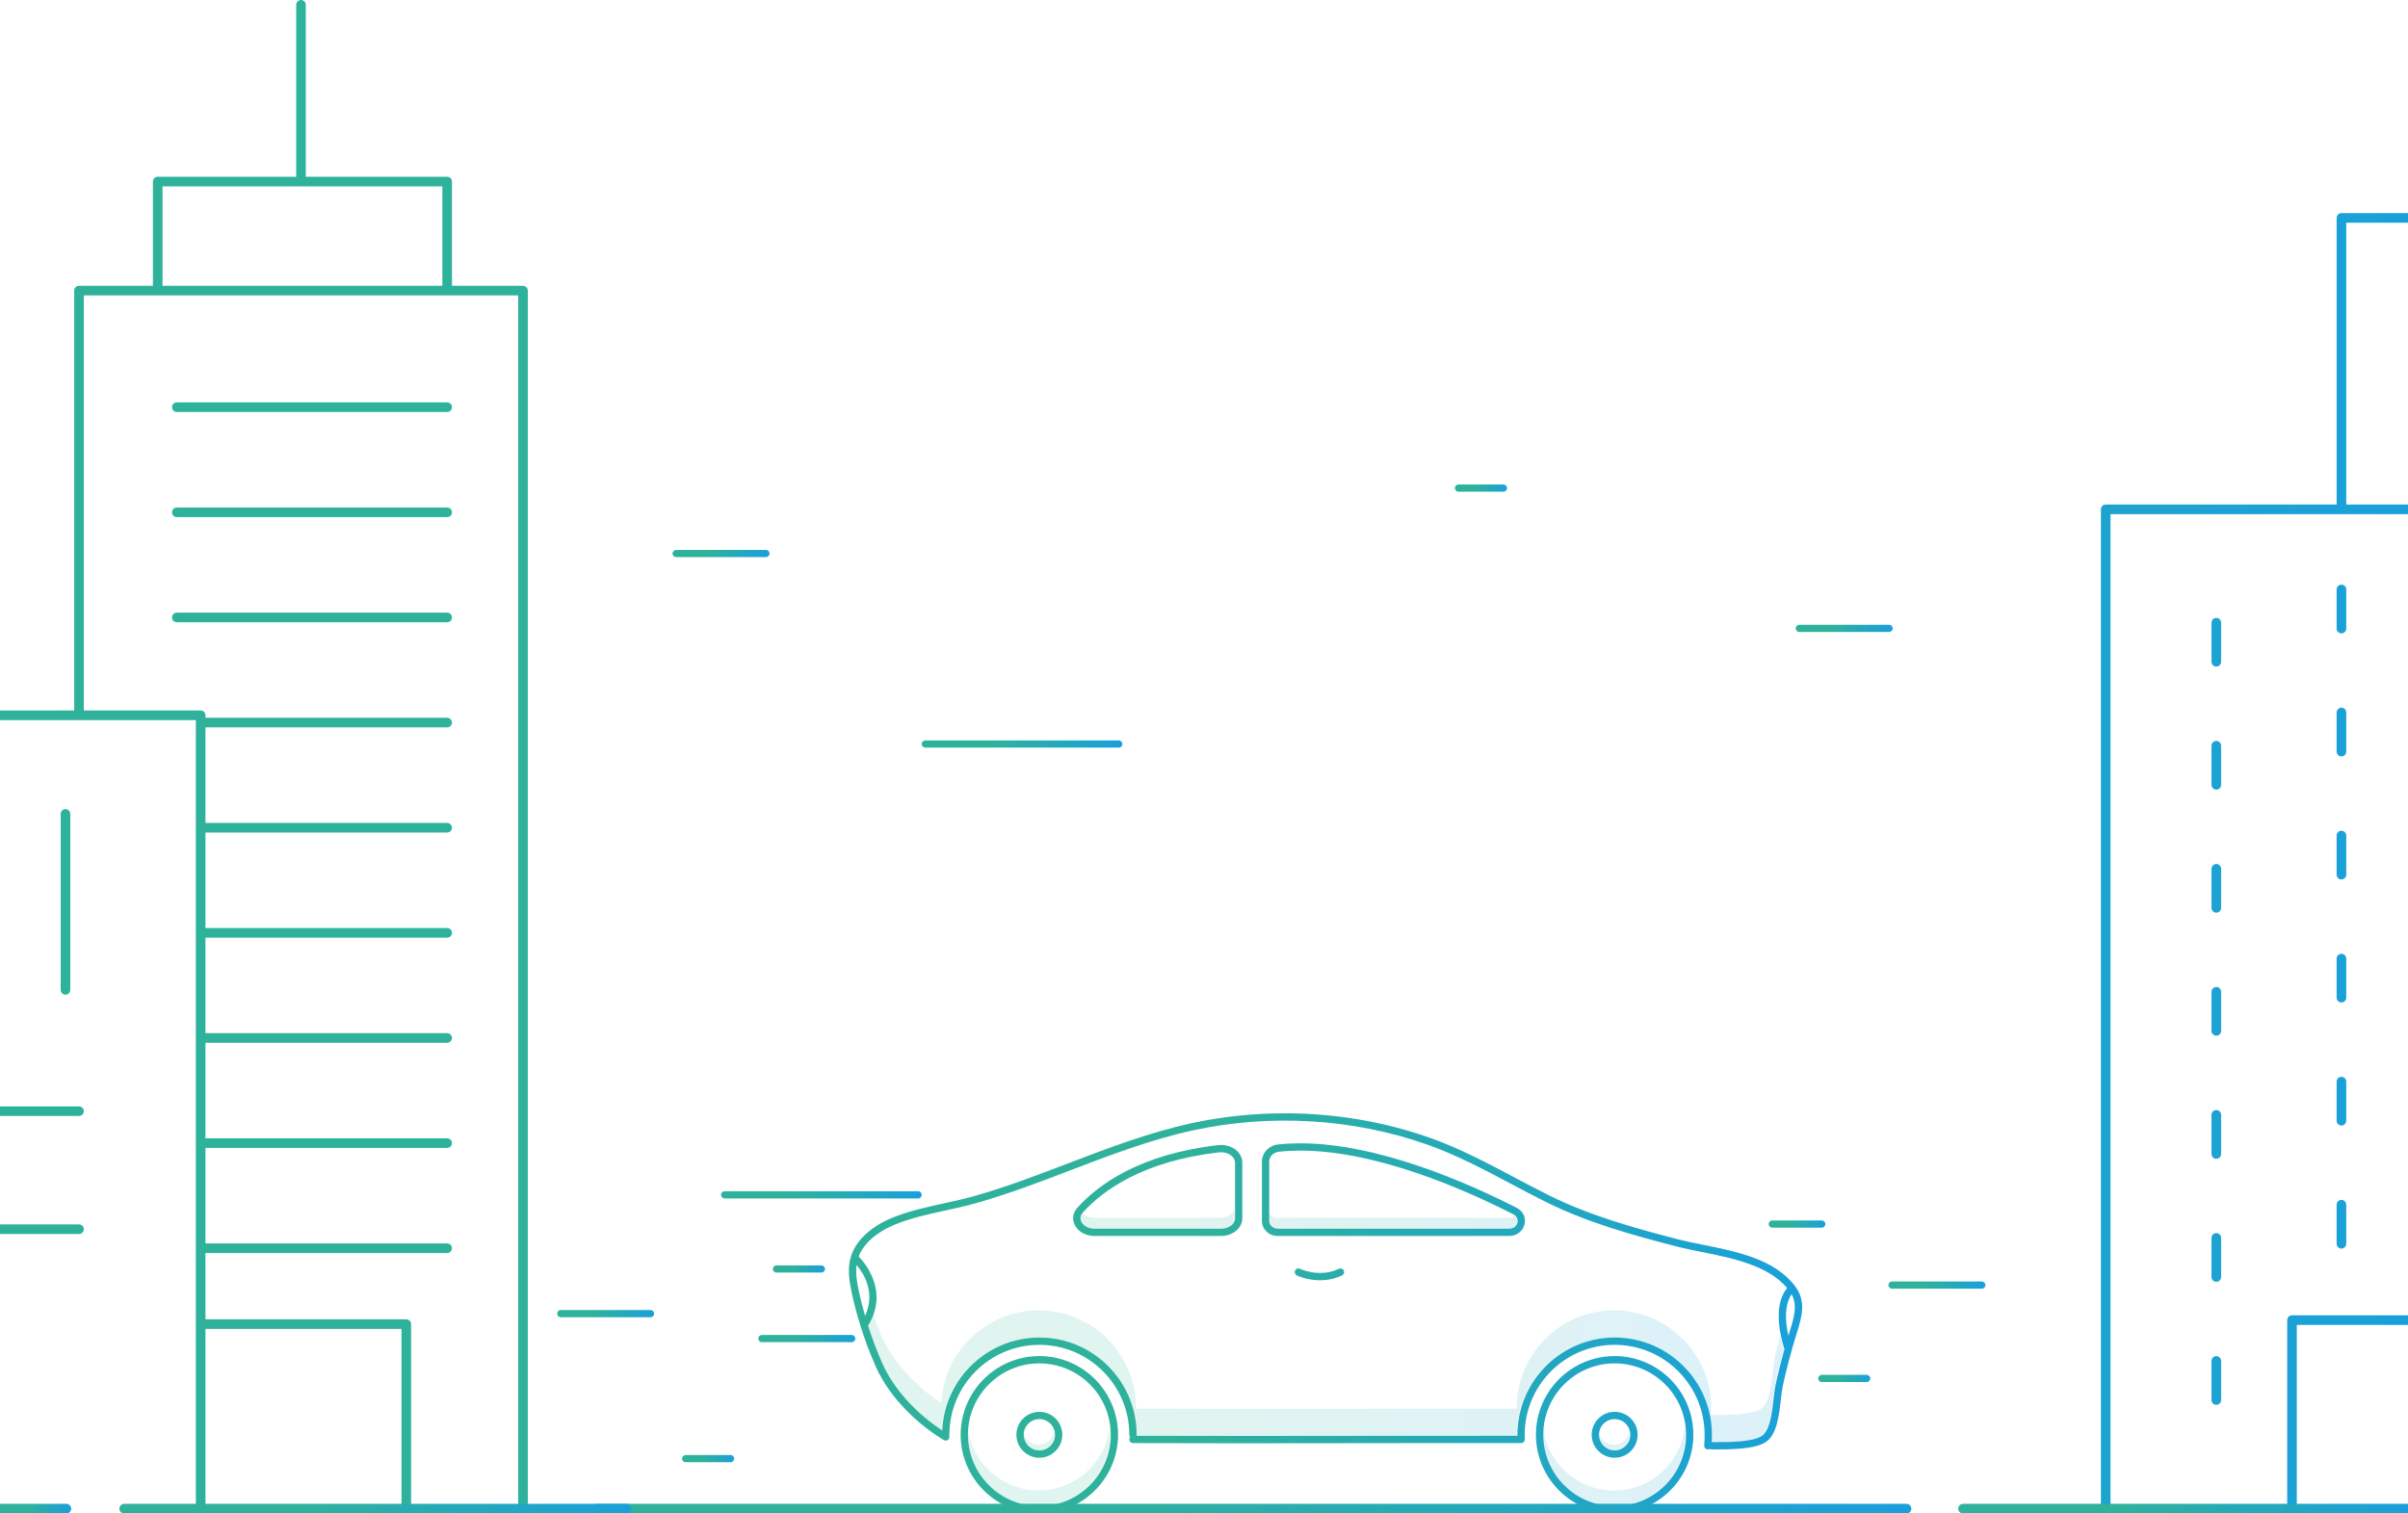 <?xml version="1.0" encoding="utf-8"?>
<!-- Generator: Adobe Illustrator 16.0.2, SVG Export Plug-In . SVG Version: 6.00 Build 0)  -->
<!DOCTYPE svg PUBLIC "-//W3C//DTD SVG 1.1//EN" "http://www.w3.org/Graphics/SVG/1.1/DTD/svg11.dtd">
<svg version="1.1" id="Layer_1" xmlns="http://www.w3.org/2000/svg" xmlns:xlink="http://www.w3.org/1999/xlink" x="0px" y="0px"
	 width="542.174px" height="340.808px" viewBox="0 0 542.174 340.808" enable-background="new 0 0 542.174 340.808"
	 xml:space="preserve">
<g>
	<defs>
		<path id="SVGID_1_" d="M230.489,323.087c0-1.945,1.582-3.528,3.525-3.528c1.946,0,3.529,1.583,3.529,3.528
			c0,1.942-1.583,3.525-3.529,3.525C232.071,326.613,230.489,325.03,230.489,323.087 M228.844,323.087
			c0,2.85,2.321,5.171,5.17,5.171c2.854,0,5.171-2.321,5.171-5.171c0-2.853-2.318-5.17-5.171-5.17
			C231.165,317.917,228.844,320.235,228.844,323.087 M360.022,323.087c0-1.945,1.581-3.528,3.524-3.528
			c1.946,0,3.527,1.583,3.527,3.528c0,1.942-1.581,3.525-3.527,3.525C361.604,326.613,360.022,325.03,360.022,323.087
			 M358.377,323.087c0,2.85,2.321,5.171,5.17,5.171c2.853,0,5.17-2.321,5.17-5.171c0-2.853-2.317-5.17-5.17-5.17
			C360.698,317.917,358.377,320.235,358.377,323.087 M217.939,323.087c0-8.865,7.212-16.076,16.075-16.076
			c8.865,0,16.077,7.211,16.077,16.076c0,8.862-7.212,16.076-16.077,16.076C225.151,339.164,217.939,331.95,217.939,323.087
			 M216.295,323.087c0,9.771,7.948,17.719,17.719,17.719c9.771,0,17.721-7.947,17.721-17.719s-7.95-17.723-17.721-17.723
			C224.243,305.365,216.295,313.316,216.295,323.087 M347.471,323.087c0-8.865,7.211-16.078,16.076-16.078
			s16.078,7.213,16.078,16.078c0,8.864-7.213,16.076-16.078,16.076S347.471,331.952,347.471,323.087 M345.826,323.087
			c0,9.771,7.95,17.721,17.721,17.721s17.722-7.949,17.722-17.721s-7.951-17.723-17.722-17.723S345.826,313.316,345.826,323.087
			 M291.608,286.099c-0.198,0.409-0.028,0.902,0.381,1.101c0.135,0.065,2.305,1.096,5.229,1.096c1.507,0,3.214-0.273,4.945-1.094
			c0.408-0.194,0.585-0.685,0.391-1.094c-0.193-0.411-0.685-0.588-1.097-0.39c-4.343,2.055-8.668,0.042-8.749,0.001
			c-0.116-0.056-0.238-0.083-0.358-0.083C292.045,285.636,291.752,285.807,291.608,286.099 M243.43,275.044
			c-0.302-0.685-0.168-1.396,0.383-2.007c4.612-5.098,13.673-11.586,30.657-13.548c0.159-0.018,0.317-0.026,0.477-0.026
			c0.909,0,1.778,0.303,2.388,0.845c0.335,0.299,0.737,0.803,0.737,1.503v12.521c0,1.293-1.406,2.346-3.133,2.346h-28.522
			C245.042,276.678,243.871,276.036,243.43,275.044 M274.281,257.856c-17.49,2.021-26.886,8.771-31.687,14.079
			c-0.985,1.087-1.235,2.499-0.667,3.778c0.703,1.584,2.465,2.606,4.488,2.606h28.522c2.634,0,4.775-1.789,4.775-3.987v-12.521
			c0-1.021-0.457-1.991-1.286-2.729c-0.911-0.813-2.185-1.262-3.5-1.262C274.713,257.82,274.497,257.833,274.281,257.856
			 M285.77,274.944v-13.354c0-1.144,0.934-2.108,2.173-2.241c1.578-0.172,3.19-0.251,4.832-0.251
			c17.162,0,37.054,8.772,47.949,14.341c0.91,0.465,1.08,1.271,0.936,1.867c-0.151,0.634-0.739,1.373-1.89,1.373h-52.067
			C286.636,276.678,285.77,275.9,285.77,274.944 M287.766,257.711c-2.075,0.224-3.641,1.892-3.641,3.878v13.354
			c0,1.863,1.604,3.376,3.577,3.376h52.067c1.973,0,3.173-1.32,3.489-2.629c0.364-1.517-0.337-2.977-1.787-3.718
			c-11.036-5.639-31.194-14.52-48.72-14.52C291.062,257.454,289.396,257.535,287.766,257.711 M403.392,291.443
			c1.367,2.543,0.518,5.295-0.385,8.192l-0.105,0.337c-0.081,0.266-0.158,0.538-0.239,0.804
			C401.442,295.305,402.603,292.573,403.392,291.443 M193.379,290.779c-0.396-1.851-0.764-3.927-0.509-5.926
			c1.621,1.936,4.322,6.249,1.905,11.451C194.247,294.472,193.776,292.629,193.379,290.779 M198.667,307.027
			c-1.231-2.787-2.305-5.634-3.225-8.52c4.728-7.59-0.553-13.959-2.108-15.574c1.096-2.866,3.99-5.444,8.035-7.127
			c3.62-1.508,7.624-2.38,11.496-3.225c2.264-0.495,4.607-1.006,6.854-1.64c7.269-2.049,14.418-4.781,21.328-7.425
			c8.912-3.408,18.13-6.933,27.649-8.996c17.375-3.763,36.047-2.631,52.576,3.195c6.63,2.334,12.925,5.672,19.014,8.901
			c2.567,1.362,5.226,2.771,7.879,4.09c9.297,4.619,19.552,7.456,29.26,9.961c1.795,0.467,3.737,0.854,5.791,1.269
			c6.977,1.403,14.838,2.996,19.175,8.11c-1.182,1.369-3.276,5.227-0.616,13.764c-0.737,2.646-1.411,5.322-1.994,7.993
			c-0.184,0.845-0.309,1.95-0.44,3.118c-0.335,2.977-0.793,7.053-2.56,8.351c-1.989,1.461-7.516,1.466-10.484,1.468
			c-0.32,0-0.616,0-0.888,0.002c0.023-0.594,0.039-1.249,0.039-1.655c0-12.076-9.824-21.899-21.9-21.899
			c-12.074,0-21.897,9.823-21.897,21.899c0,0.075,0.006,0.151,0.006,0.226c-12.265-0.013-24.734,0.002-36.803,0.019
			c-16.224,0.022-32.991,0.048-48.975-0.014c0.021-0.075,0.036-0.15,0.036-0.23c0-12.076-9.823-21.899-21.9-21.899
			c-11.744,0-21.357,9.294-21.872,20.917C207.312,318.958,201.567,313.585,198.667,307.027 M268.351,252.915
			c-9.644,2.09-18.92,5.639-27.892,9.068c-6.876,2.628-13.988,5.349-21.187,7.378c-2.2,0.619-4.515,1.125-6.758,1.614
			c-3.943,0.86-8.019,1.748-11.778,3.313c-4.701,1.955-8.028,5.091-9.129,8.597v0.003l-0.006,0.018
			c-0.87,2.795-0.366,5.708,0.171,8.22c0.536,2.494,1.196,4.976,1.965,7.43c0.01,0.061,0.029,0.12,0.053,0.178
			c0.957,3.035,2.079,6.032,3.374,8.961c3.302,7.472,10.097,13.465,15.356,16.584c0.39,0.233,0.894,0.104,1.125-0.287
			c0.124-0.208,0.142-0.449,0.074-0.662c0.025-0.076,0.041-0.157,0.041-0.241c0-11.17,9.086-20.254,20.254-20.254
			c11.17,0,20.255,9.084,20.255,20.254c0,0.201,0.074,0.382,0.194,0.523c-0.118,0.143-0.192,0.323-0.194,0.522
			c-0.003,0.455,0.365,0.825,0.82,0.825c7.803,0.031,15.8,0.043,23.834,0.043c8.666,0,17.375-0.015,25.933-0.025
			c12.337-0.018,25.091-0.034,37.614-0.018c0.021,0,0.039-0.002,0.057-0.005h0.012l0.036-0.005c0.026-0.004,0.057-0.007,0.081-0.013
			c0.395-0.078,0.683-0.429,0.662-0.843c-0.017-0.334-0.024-0.669-0.024-1.006c0-11.17,9.086-20.254,20.254-20.254
			c11.17,0,20.254,9.084,20.254,20.254c0,0.685-0.034,1.842-0.085,2.406c-0.041,0.45,0.293,0.851,0.745,0.894
			c0.025,0.001,0.05,0.001,0.075,0.001c0.145,0,0.274-0.049,0.396-0.117c0.121,0.073,0.265,0.117,0.416,0.117h0.006
			c0.284-0.001,0.602-0.001,0.945-0.001c3.378-0.003,9.032-0.008,11.454-1.788c2.348-1.727,2.832-6.031,3.222-9.491
			c0.127-1.128,0.247-2.191,0.412-2.954c0.856-3.925,1.896-7.859,3.085-11.693l0.104-0.334c1.078-3.463,2.19-7.042-0.379-10.476
			l-0.004-0.007l-0.008-0.009l-0.021-0.027c-4.595-6.06-13.111-7.772-20.622-9.282c-2.034-0.409-3.953-0.796-5.709-1.247
			c-9.622-2.486-19.784-5.295-28.936-9.845c-2.636-1.308-5.281-2.712-7.842-4.069c-6.143-3.257-12.493-6.623-19.236-8.998
			c-10.3-3.631-21.417-5.471-32.548-5.471C282.235,250.696,275.194,251.431,268.351,252.915"/>
	</defs>
	<clipPath id="SVGID_2_">
		<use xlink:href="#SVGID_1_"  overflow="visible"/>
	</clipPath>
	
		<linearGradient id="SVGID_3_" gradientUnits="userSpaceOnUse" x1="-687.5" y1="708.406" x2="-686.5" y2="708.406" gradientTransform="matrix(214.637 0 0 -214.637 147753.984 152345.797)">
		<stop  offset="0" style="stop-color:#2FB29B"/>
		<stop  offset="0.346" style="stop-color:#2FB29B"/>
		<stop  offset="1" style="stop-color:#19A0DB"/>
	</linearGradient>
	<rect x="190.731" y="250.696" clip-path="url(#SVGID_2_)" fill="url(#SVGID_3_)" width="216.035" height="90.112"/>
</g>
<g>
	<defs>
		<path id="SVGID_4_" d="M497.931,306.46v8.799c0,0.599,0.486,1.085,1.086,1.085c0.597,0,1.082-0.486,1.082-1.085v-8.799
			c0-0.598-0.485-1.083-1.082-1.083C498.417,305.377,497.931,305.863,497.931,306.46 M516.055,296.182
			c-0.599,0-1.082,0.486-1.082,1.083v42.099c0,0.6,0.483,1.085,1.082,1.085s1.082-0.485,1.082-1.085v-41.015h25.037v-2.167H516.055z
			 M497.931,278.752v8.8c0,0.599,0.486,1.085,1.086,1.085c0.597,0,1.082-0.486,1.082-1.085v-8.8c0-0.597-0.485-1.082-1.082-1.082
			C498.417,277.67,497.931,278.156,497.931,278.752 M0,275.713v2.169h17.787c0.599,0,1.085-0.485,1.085-1.084
			c0-0.6-0.486-1.085-1.085-1.085H0z M526.104,271.273v8.799c0,0.6,0.484,1.085,1.083,1.085s1.082-0.485,1.082-1.085v-8.799
			c0-0.599-0.483-1.085-1.082-1.085S526.104,270.674,526.104,271.273 M497.931,251.045v8.8c0,0.599,0.486,1.085,1.086,1.085
			c0.597,0,1.082-0.486,1.082-1.085v-8.8c0-0.599-0.485-1.082-1.082-1.082C498.417,249.963,497.931,250.447,497.931,251.045
			 M0,249.133v2.168h17.787c0.599,0,1.085-0.484,1.085-1.083c0-0.6-0.486-1.085-1.085-1.085H0z M526.104,243.565v8.8
			c0,0.6,0.484,1.082,1.083,1.082s1.082-0.482,1.082-1.082v-8.8c0-0.596-0.483-1.082-1.082-1.082S526.104,242.969,526.104,243.565
			 M497.931,223.339v8.799c0,0.598,0.486,1.084,1.086,1.084c0.597,0,1.082-0.486,1.082-1.084v-8.799
			c0-0.601-0.485-1.086-1.082-1.086C498.417,222.253,497.931,222.739,497.931,223.339 M526.104,215.859v8.799
			c0,0.599,0.484,1.084,1.083,1.084s1.082-0.485,1.082-1.084v-8.799c0-0.597-0.483-1.083-1.082-1.083
			S526.104,215.262,526.104,215.859 M497.931,195.633v8.797c0,0.6,0.486,1.085,1.086,1.085c0.597,0,1.082-0.485,1.082-1.085v-8.797
			c0-0.6-0.485-1.085-1.082-1.085C498.417,194.548,497.931,195.034,497.931,195.633 M526.104,188.151v8.8
			c0,0.6,0.484,1.084,1.083,1.084s1.082-0.484,1.082-1.084v-8.8c0-0.599-0.483-1.083-1.082-1.083S526.104,187.552,526.104,188.151
			 M13.661,183.286v39.623c0,0.6,0.485,1.085,1.084,1.085c0.597,0,1.083-0.485,1.083-1.085v-39.623c0-0.599-0.486-1.085-1.083-1.085
			C14.146,182.201,13.661,182.687,13.661,183.286 M497.931,167.926v8.797c0,0.599,0.486,1.085,1.086,1.085
			c0.597,0,1.082-0.486,1.082-1.085v-8.797c0-0.6-0.485-1.085-1.082-1.085C498.417,166.841,497.931,167.327,497.931,167.926
			 M526.104,160.444v8.799c0,0.601,0.484,1.086,1.083,1.086s1.082-0.485,1.082-1.086v-8.799c0-0.599-0.483-1.085-1.082-1.085
			S526.104,159.845,526.104,160.444 M497.931,140.216v8.8c0,0.599,0.486,1.085,1.086,1.085c0.597,0,1.082-0.486,1.082-1.085v-8.8
			c0-0.597-0.485-1.081-1.082-1.081C498.417,139.135,497.931,139.62,497.931,140.216 M39.809,137.958
			c-0.599,0-1.083,0.483-1.083,1.082s0.484,1.085,1.083,1.085h60.869c0.599,0,1.085-0.486,1.085-1.085s-0.486-1.082-1.085-1.082
			H39.809z M526.104,132.739v8.799c0,0.598,0.484,1.084,1.083,1.084s1.082-0.486,1.082-1.084v-8.799
			c0-0.598-0.483-1.084-1.082-1.084S526.104,132.141,526.104,132.739 M39.809,114.284c-0.599,0-1.083,0.483-1.083,1.082
			c0,0.6,0.484,1.085,1.083,1.085h60.869c0.599,0,1.085-0.485,1.085-1.085c0-0.599-0.486-1.082-1.085-1.082H39.809z M39.809,90.61
			c-0.599,0-1.083,0.486-1.083,1.085c0,0.599,0.484,1.084,1.083,1.084h60.869c0.599,0,1.085-0.485,1.085-1.084
			c0-0.599-0.486-1.085-1.085-1.085H39.809z M527.187,47.988c-0.599,0-1.083,0.486-1.083,1.085v64.538h-51.992
			c-0.599,0-1.083,0.485-1.083,1.084v224.669c0,0.6,0.484,1.085,1.083,1.085s1.083-0.485,1.083-1.085V115.779h66.979v-2.168h-13.905
			V50.158h13.905v-2.17H527.187z M36.596,41.966h63v22.392h-63V41.966z M66.688,1.084v38.713H35.513
			c-0.599,0-1.085,0.485-1.085,1.085v23.476H17.787c-0.597,0-1.082,0.486-1.082,1.083v94.544H0v2.17h44.096v177.209
			c0,0.6,0.485,1.085,1.084,1.085c0.597,0,1.083-0.485,1.083-1.085v-40.108h44.134v40.108c0,0.6,0.483,1.085,1.082,1.085
			c0.598,0,1.082-0.485,1.082-1.085v-41.192c0-0.6-0.484-1.085-1.082-1.085H46.263v-14.923h54.415c0.599,0,1.085-0.487,1.085-1.085
			c0-0.6-0.486-1.086-1.085-1.086H46.263v-21.504h54.415c0.599,0,1.085-0.485,1.085-1.085c0-0.598-0.486-1.084-1.085-1.084H46.263
			v-21.505h54.415c0.599,0,1.085-0.486,1.085-1.084c0-0.597-0.486-1.083-1.085-1.083H46.263v-21.504h54.415
			c0.599,0,1.085-0.486,1.085-1.084c0-0.599-0.486-1.085-1.085-1.085H46.263v-21.504h54.415c0.599,0,1.085-0.486,1.085-1.085
			s-0.486-1.084-1.085-1.084H46.263v-21.505h54.415c0.599,0,1.085-0.486,1.085-1.084c0-0.6-0.486-1.085-1.085-1.085H46.263v-0.559
			c0-0.599-0.486-1.085-1.083-1.085H18.872v-93.46h97.801v272.839c0,0.6,0.484,1.085,1.082,1.085c0.6,0,1.083-0.485,1.083-1.085
			V65.441c0-0.597-0.483-1.083-1.083-1.083h-15.992V40.882c0-0.6-0.486-1.085-1.085-1.085H68.854V1.084
			C68.854,0.486,68.37,0,67.772,0C67.172,0,66.688,0.486,66.688,1.084"/>
	</defs>
	<clipPath id="SVGID_5_">
		<use xlink:href="#SVGID_4_"  overflow="visible"/>
	</clipPath>
	
		<linearGradient id="SVGID_6_" gradientUnits="userSpaceOnUse" x1="-687.496" y1="708.247" x2="-686.496" y2="708.247" gradientTransform="matrix(542.173 0 0 -542.173 372741.656 384162.25)">
		<stop  offset="0" style="stop-color:#2FB29B"/>
		<stop  offset="0.346" style="stop-color:#2FB29B"/>
		<stop  offset="1" style="stop-color:#19A0DB"/>
	</linearGradient>
	<rect clip-path="url(#SVGID_5_)" fill="url(#SVGID_6_)" width="542.174" height="340.449"/>
</g>
<g>
	<defs>
		<path id="SVGID_7_" d="M425.997,288.573c-0.447,0-0.807,0.362-0.807,0.81c0,0.448,0.359,0.809,0.807,0.809h20.218
			c0.446,0,0.81-0.36,0.81-0.809c0-0.447-0.363-0.81-0.81-0.81H425.997z"/>
	</defs>
	<clipPath id="SVGID_8_">
		<use xlink:href="#SVGID_7_"  overflow="visible"/>
	</clipPath>
	
		<linearGradient id="SVGID_9_" gradientUnits="userSpaceOnUse" x1="-687.558" y1="710.746" x2="-686.558" y2="710.746" gradientTransform="matrix(21.834 0 0 -21.834 15437.474 15807.963)">
		<stop  offset="0" style="stop-color:#2FB29B"/>
		<stop  offset="0.346" style="stop-color:#2FB29B"/>
		<stop  offset="1" style="stop-color:#19A0DB"/>
	</linearGradient>
	<rect x="425.19" y="288.573" clip-path="url(#SVGID_8_)" fill="url(#SVGID_9_)" width="21.834" height="1.618"/>
</g>
<g>
	<defs>
		<path id="SVGID_10_" d="M410.179,309.594c-0.445,0-0.807,0.361-0.807,0.809s0.361,0.81,0.807,0.81h10.11
			c0.448,0,0.808-0.362,0.808-0.81s-0.359-0.809-0.808-0.809H410.179z"/>
	</defs>
	<clipPath id="SVGID_11_">
		<use xlink:href="#SVGID_10_"  overflow="visible"/>
	</clipPath>
	
		<linearGradient id="SVGID_12_" gradientUnits="userSpaceOnUse" x1="-687.615" y1="712.991" x2="-686.615" y2="712.991" gradientTransform="matrix(11.724 0 0 -11.724 8471.109 8669.674)">
		<stop  offset="0" style="stop-color:#2FB29B"/>
		<stop  offset="0.346" style="stop-color:#2FB29B"/>
		<stop  offset="1" style="stop-color:#19A0DB"/>
	</linearGradient>
	<rect x="409.372" y="309.594" clip-path="url(#SVGID_11_)" fill="url(#SVGID_12_)" width="11.725" height="1.618"/>
</g>
<g>
	<defs>
		<path id="SVGID_13_" d="M171.548,300.612c-0.446,0-0.809,0.363-0.809,0.811c0,0.444,0.363,0.808,0.809,0.808h20.216
			c0.447,0,0.809-0.363,0.809-0.808c0-0.447-0.362-0.811-0.809-0.811H171.548z"/>
	</defs>
	<clipPath id="SVGID_14_">
		<use xlink:href="#SVGID_13_"  overflow="visible"/>
	</clipPath>
	
		<linearGradient id="SVGID_15_" gradientUnits="userSpaceOnUse" x1="-687.558" y1="710.746" x2="-686.558" y2="710.746" gradientTransform="matrix(21.834 0 0 -21.834 15183.021 15819.994)">
		<stop  offset="0" style="stop-color:#2FB29B"/>
		<stop  offset="0.346" style="stop-color:#2FB29B"/>
		<stop  offset="1" style="stop-color:#19A0DB"/>
	</linearGradient>
	<rect x="170.739" y="300.612" clip-path="url(#SVGID_14_)" fill="url(#SVGID_15_)" width="21.834" height="1.618"/>
</g>
<g>
	<defs>
		<path id="SVGID_16_" d="M163.152,268.25c-0.447,0-0.809,0.362-0.809,0.81s0.362,0.809,0.809,0.809h43.565
			c0.446,0,0.809-0.361,0.809-0.809s-0.363-0.81-0.809-0.81H163.152z"/>
	</defs>
	<clipPath id="SVGID_17_">
		<use xlink:href="#SVGID_16_"  overflow="visible"/>
	</clipPath>
	
		<linearGradient id="SVGID_18_" gradientUnits="userSpaceOnUse" x1="-687.524" y1="709.399" x2="-686.524" y2="709.399" gradientTransform="matrix(45.183 0 0 -45.183 31226.477 32321.565)">
		<stop  offset="0" style="stop-color:#2FB29B"/>
		<stop  offset="0.346" style="stop-color:#2FB29B"/>
		<stop  offset="1" style="stop-color:#19A0DB"/>
	</linearGradient>
	<rect x="162.343" y="268.25" clip-path="url(#SVGID_17_)" fill="url(#SVGID_18_)" width="45.183" height="1.619"/>
</g>
<g>
	<defs>
		<path id="SVGID_19_" d="M126.25,294.994c-0.447,0-0.808,0.363-0.808,0.811c0,0.446,0.361,0.809,0.808,0.809h20.218
			c0.447,0,0.809-0.362,0.809-0.809c0-0.447-0.362-0.811-0.809-0.811H126.25z"/>
	</defs>
	<clipPath id="SVGID_20_">
		<use xlink:href="#SVGID_19_"  overflow="visible"/>
	</clipPath>
	
		<linearGradient id="SVGID_21_" gradientUnits="userSpaceOnUse" x1="-687.558" y1="710.746" x2="-686.558" y2="710.746" gradientTransform="matrix(21.834 0 0 -21.834 15137.724 15814.385)">
		<stop  offset="0" style="stop-color:#2FB29B"/>
		<stop  offset="0.346" style="stop-color:#2FB29B"/>
		<stop  offset="1" style="stop-color:#19A0DB"/>
	</linearGradient>
	<rect x="125.442" y="294.994" clip-path="url(#SVGID_20_)" fill="url(#SVGID_21_)" width="21.835" height="1.619"/>
</g>
<g>
	<defs>
		<path id="SVGID_22_" d="M174.825,284.946c-0.446,0-0.808,0.363-0.808,0.809c0,0.446,0.362,0.809,0.808,0.809h10.109
			c0.446,0,0.808-0.362,0.808-0.809c0-0.445-0.362-0.809-0.808-0.809H174.825z"/>
	</defs>
	<clipPath id="SVGID_23_">
		<use xlink:href="#SVGID_22_"  overflow="visible"/>
	</clipPath>
	
		<linearGradient id="SVGID_24_" gradientUnits="userSpaceOnUse" x1="-687.614" y1="712.991" x2="-686.614" y2="712.991" gradientTransform="matrix(11.726 0 0 -11.726 8237.277 8646.603)">
		<stop  offset="0" style="stop-color:#2FB29B"/>
		<stop  offset="0.346" style="stop-color:#2FB29B"/>
		<stop  offset="1" style="stop-color:#19A0DB"/>
	</linearGradient>
	<rect x="174.017" y="284.946" clip-path="url(#SVGID_23_)" fill="url(#SVGID_24_)" width="11.725" height="1.617"/>
</g>
<g>
	<defs>
		<path id="SVGID_25_" d="M405.125,140.685c-0.446,0-0.806,0.363-0.806,0.809c0,0.448,0.359,0.81,0.806,0.81h20.218
			c0.447,0,0.811-0.361,0.811-0.81c0-0.445-0.363-0.809-0.811-0.809H405.125z"/>
	</defs>
	<clipPath id="SVGID_26_">
		<use xlink:href="#SVGID_25_"  overflow="visible"/>
	</clipPath>
	
		<linearGradient id="SVGID_27_" gradientUnits="userSpaceOnUse" x1="-687.558" y1="710.746" x2="-686.558" y2="710.746" gradientTransform="matrix(21.834 0 0 -21.834 15416.599 15660.072)">
		<stop  offset="0" style="stop-color:#2FB29B"/>
		<stop  offset="0.346" style="stop-color:#2FB29B"/>
		<stop  offset="1" style="stop-color:#19A0DB"/>
	</linearGradient>
	<rect x="404.319" y="140.685" clip-path="url(#SVGID_26_)" fill="url(#SVGID_27_)" width="21.834" height="1.618"/>
</g>
<g>
	<defs>
		<path id="SVGID_28_" d="M208.335,166.733c-0.448,0-0.809,0.362-0.809,0.81c0,0.446,0.361,0.809,0.809,0.809h43.564
			c0.447,0,0.809-0.362,0.809-0.809c0-0.447-0.362-0.81-0.809-0.81H208.335z"/>
	</defs>
	<clipPath id="SVGID_29_">
		<use xlink:href="#SVGID_28_"  overflow="visible"/>
	</clipPath>
	
		<linearGradient id="SVGID_30_" gradientUnits="userSpaceOnUse" x1="-687.524" y1="709.401" x2="-686.524" y2="709.401" gradientTransform="matrix(45.183 0 0 -45.183 31271.664 32220.065)">
		<stop  offset="0" style="stop-color:#2FB29B"/>
		<stop  offset="0.346" style="stop-color:#2FB29B"/>
		<stop  offset="1" style="stop-color:#19A0DB"/>
	</linearGradient>
	<rect x="207.526" y="166.733" clip-path="url(#SVGID_29_)" fill="url(#SVGID_30_)" width="45.182" height="1.618"/>
</g>
<g>
	<defs>
		<path id="SVGID_31_" d="M152.235,123.827c-0.447,0-0.809,0.362-0.809,0.81c0,0.448,0.362,0.81,0.809,0.81h20.216
			c0.446,0,0.809-0.361,0.809-0.81c0-0.447-0.363-0.81-0.809-0.81H152.235z"/>
	</defs>
	<clipPath id="SVGID_32_">
		<use xlink:href="#SVGID_31_"  overflow="visible"/>
	</clipPath>
	
		<linearGradient id="SVGID_33_" gradientUnits="userSpaceOnUse" x1="-687.559" y1="710.746" x2="-686.559" y2="710.746" gradientTransform="matrix(21.834 0 0 -21.834 15163.708 15643.213)">
		<stop  offset="0" style="stop-color:#2FB29B"/>
		<stop  offset="0.346" style="stop-color:#2FB29B"/>
		<stop  offset="1" style="stop-color:#19A0DB"/>
	</linearGradient>
	<rect x="151.426" y="123.827" clip-path="url(#SVGID_32_)" fill="url(#SVGID_33_)" width="21.834" height="1.619"/>
</g>
<g>
	<defs>
		<path id="SVGID_34_" d="M328.389,109.102c-0.445,0-0.809,0.361-0.809,0.806c0,0.447,0.363,0.81,0.809,0.81h10.109
			c0.447,0,0.808-0.363,0.808-0.81c0-0.445-0.36-0.806-0.808-0.806H328.389z"/>
	</defs>
	<clipPath id="SVGID_35_">
		<use xlink:href="#SVGID_34_"  overflow="visible"/>
	</clipPath>
	
		<linearGradient id="SVGID_36_" gradientUnits="userSpaceOnUse" x1="-687.614" y1="712.993" x2="-686.614" y2="712.993" gradientTransform="matrix(11.726 0 0 -11.726 8390.848 8470.76)">
		<stop  offset="0" style="stop-color:#2FB29B"/>
		<stop  offset="0.346" style="stop-color:#2FB29B"/>
		<stop  offset="1" style="stop-color:#19A0DB"/>
	</linearGradient>
	<rect x="327.58" y="109.102" clip-path="url(#SVGID_35_)" fill="url(#SVGID_36_)" width="11.726" height="1.616"/>
</g>
<g>
	<defs>
		<path id="SVGID_37_" d="M154.374,327.65c-0.446,0-0.807,0.362-0.807,0.81c0,0.446,0.361,0.81,0.807,0.81h10.11
			c0.447,0,0.807-0.363,0.807-0.81c0-0.447-0.36-0.81-0.807-0.81H154.374z"/>
	</defs>
	<clipPath id="SVGID_38_">
		<use xlink:href="#SVGID_37_"  overflow="visible"/>
	</clipPath>
	
		<linearGradient id="SVGID_39_" gradientUnits="userSpaceOnUse" x1="-687.615" y1="712.991" x2="-686.615" y2="712.991" gradientTransform="matrix(11.724 0 0 -11.724 8215.305 8687.728)">
		<stop  offset="0" style="stop-color:#2FB29B"/>
		<stop  offset="0.346" style="stop-color:#2FB29B"/>
		<stop  offset="1" style="stop-color:#19A0DB"/>
	</linearGradient>
	<rect x="153.567" y="327.65" clip-path="url(#SVGID_38_)" fill="url(#SVGID_39_)" width="11.724" height="1.619"/>
</g>
<g>
	<defs>
		<path id="SVGID_40_" d="M399.038,274.834c-0.447,0-0.811,0.362-0.811,0.807c0,0.447,0.363,0.81,0.811,0.81h11.141
			c0.447,0,0.811-0.362,0.811-0.81c0-0.444-0.363-0.807-0.811-0.807H399.038z"/>
	</defs>
	<clipPath id="SVGID_41_">
		<use xlink:href="#SVGID_40_"  overflow="visible"/>
	</clipPath>
	
		<linearGradient id="SVGID_42_" gradientUnits="userSpaceOnUse" x1="-687.605" y1="712.598" x2="-686.605" y2="712.598" gradientTransform="matrix(12.76 0 0 -12.76 9172.29 9368.639)">
		<stop  offset="0" style="stop-color:#2FB29B"/>
		<stop  offset="0.346" style="stop-color:#2FB29B"/>
		<stop  offset="1" style="stop-color:#19A0DB"/>
	</linearGradient>
	<rect x="398.228" y="274.834" clip-path="url(#SVGID_41_)" fill="url(#SVGID_42_)" width="12.762" height="1.616"/>
</g>
<g>
	<defs>
		<path id="SVGID_43_" d="M441.986,338.639c-0.599,0-1.082,0.484-1.082,1.082c0,0.6,0.483,1.085,1.082,1.085h100.188v-2.167H441.986
			z"/>
	</defs>
	<clipPath id="SVGID_44_">
		<use xlink:href="#SVGID_43_"  overflow="visible"/>
	</clipPath>
	
		<linearGradient id="SVGID_45_" gradientUnits="userSpaceOnUse" x1="-687.507" y1="708.704" x2="-686.507" y2="708.704" gradientTransform="matrix(101.27 0 0 -101.27 70064.562 72109.875)">
		<stop  offset="0" style="stop-color:#2FB29B"/>
		<stop  offset="0.346" style="stop-color:#2FB29B"/>
		<stop  offset="1" style="stop-color:#19A0DB"/>
	</linearGradient>
	<rect x="440.904" y="338.639" clip-path="url(#SVGID_44_)" fill="url(#SVGID_45_)" width="101.27" height="2.167"/>
</g>
<g>
	<defs>
		<path id="SVGID_46_" d="M134.227,338.639c-0.599,0-1.085,0.484-1.085,1.082c0,0.6,0.486,1.085,1.085,1.085h295.039
			c0.599,0,1.084-0.485,1.084-1.085c0-0.598-0.485-1.082-1.084-1.082H134.227z"/>
	</defs>
	<clipPath id="SVGID_47_">
		<use xlink:href="#SVGID_46_"  overflow="visible"/>
	</clipPath>
	
		<linearGradient id="SVGID_48_" gradientUnits="userSpaceOnUse" x1="-687.498" y1="708.332" x2="-686.498" y2="708.332" gradientTransform="matrix(297.208 0 0 -297.208 204463.422 210862.094)">
		<stop  offset="0" style="stop-color:#2FB29B"/>
		<stop  offset="0.346" style="stop-color:#2FB29B"/>
		<stop  offset="1" style="stop-color:#19A0DB"/>
	</linearGradient>
	<rect x="133.142" y="338.639" clip-path="url(#SVGID_47_)" fill="url(#SVGID_48_)" width="297.208" height="2.167"/>
</g>
<g>
	<defs>
		<path id="SVGID_49_" d="M27.961,338.639c-0.6,0-1.083,0.484-1.083,1.082c0,0.6,0.483,1.085,1.083,1.085h113.074
			c0.6,0,1.085-0.485,1.085-1.085c0-0.598-0.485-1.082-1.085-1.082H27.961z"/>
	</defs>
	<clipPath id="SVGID_50_">
		<use xlink:href="#SVGID_49_"  overflow="visible"/>
	</clipPath>
	
		<linearGradient id="SVGID_51_" gradientUnits="userSpaceOnUse" x1="-687.505" y1="708.635" x2="-686.505" y2="708.635" gradientTransform="matrix(115.242 0 0 -115.242 79256.438 82004.266)">
		<stop  offset="0" style="stop-color:#2FB29B"/>
		<stop  offset="0.346" style="stop-color:#2FB29B"/>
		<stop  offset="1" style="stop-color:#19A0DB"/>
	</linearGradient>
	<rect x="26.878" y="338.639" clip-path="url(#SVGID_50_)" fill="url(#SVGID_51_)" width="115.242" height="2.167"/>
</g>
<g>
	<defs>
		<path id="SVGID_52_" d="M0,338.639v2.167h14.949c0.599,0,1.085-0.485,1.085-1.085c0-0.598-0.486-1.082-1.085-1.082H0z"/>
	</defs>
	<clipPath id="SVGID_53_">
		<use xlink:href="#SVGID_52_"  overflow="visible"/>
	</clipPath>
	
		<linearGradient id="SVGID_54_" gradientUnits="userSpaceOnUse" x1="-687.582" y1="711.688" x2="-686.582" y2="711.688" gradientTransform="matrix(16.033 0 0 -16.033 11024.087 11750.315)">
		<stop  offset="0" style="stop-color:#2FB29B"/>
		<stop  offset="0.346" style="stop-color:#2FB29B"/>
		<stop  offset="1" style="stop-color:#19A0DB"/>
	</linearGradient>
	<rect y="338.639" clip-path="url(#SVGID_53_)" fill="url(#SVGID_54_)" width="16.034" height="2.167"/>
</g>
<g opacity="0.15">
	<g>
		<defs>
			<rect id="SVGID_55_" x="195.282" y="271.867" width="206.335" height="67.297"/>
		</defs>
		<clipPath id="SVGID_56_">
			<use xlink:href="#SVGID_55_"  overflow="visible"/>
		</clipPath>
		<g clip-path="url(#SVGID_56_)">
			<defs>
				<path id="SVGID_57_" d="M400.809,300.713c0.199,0.958,0.461,1.985,0.807,3.098c-0.739,2.646-1.412,5.322-1.995,7.993
					c-0.184,0.845-0.308,1.95-0.44,3.118c-0.335,2.977-0.794,7.053-2.561,8.35c-1.989,1.462-7.513,1.467-10.483,1.469
					c-0.32,0-0.617,0-0.888,0.003c0.024-0.595,0.038-1.25,0.038-1.656c0-12.076-9.823-21.899-21.899-21.899
					c-12.074,0-21.897,9.823-21.897,21.899c0,0.075,0.005,0.151,0.005,0.226c-12.264-0.013-24.733,0.002-36.801,0.019
					c-16.226,0.022-32.993,0.048-48.977-0.014c0.02-0.075,0.036-0.151,0.036-0.23c0-12.076-9.823-21.899-21.899-21.899
					c-11.745,0-21.357,9.294-21.872,20.916c-4.83-3.146-10.577-8.519-13.476-15.077c-1.232-2.787-2.305-5.634-3.225-8.52
					c0.538-0.861,0.941-1.706,1.239-2.53c0.61,1.66,1.27,3.308,1.986,4.93c2.899,6.559,8.646,11.933,13.476,15.075
					c0.515-11.619,10.127-20.914,21.872-20.914c12.076,0,21.899,9.823,21.899,21.897c0,0.082-0.016,0.159-0.036,0.232
					c15.983,0.062,32.751,0.036,48.977,0.015c12.067-0.019,24.537-0.032,36.801-0.019c0-0.075-0.005-0.151-0.005-0.229
					c0-12.074,9.823-21.897,21.897-21.897c12.076,0,21.899,9.823,21.899,21.897c0,0.409-0.014,1.064-0.038,1.659
					c0.271-0.002,0.567-0.002,0.888-0.002c2.971-0.004,8.494-0.008,10.483-1.47c1.767-1.3,2.226-5.374,2.561-8.35
					c0.133-1.171,0.257-2.273,0.44-3.118C399.983,304.026,400.384,302.367,400.809,300.713 M233.854,335.636
					c-8.269,0-15.095-6.276-15.977-14.313c-0.063,0.579-0.1,1.166-0.1,1.764c0,8.862,7.214,16.076,16.077,16.076
					c8.865,0,16.076-7.214,16.076-16.076c0-0.598-0.034-1.185-0.097-1.764C248.951,329.36,242.122,335.636,233.854,335.636
					 M363.387,335.638c-8.269,0-15.096-6.275-15.977-14.314c-0.063,0.579-0.1,1.166-0.1,1.764c0,8.864,7.212,16.076,16.076,16.076
					c8.865,0,16.078-7.212,16.078-16.076c0-0.598-0.036-1.185-0.1-1.764C378.483,329.363,371.657,335.638,363.387,335.638
					 M274.778,274.21h-28.522c-1.112,0-2.086-0.425-2.651-1.112c-0.508,0.595-0.628,1.284-0.334,1.946
					c0.44,0.991,1.611,1.634,2.985,1.634h28.522c1.727,0,3.132-1.053,3.132-2.346v-2.466
					C277.91,273.16,276.505,274.21,274.778,274.21 M340.972,273.718c-0.312,0.287-0.757,0.492-1.363,0.492h-52.066
					c-1.067,0-1.934-0.777-1.934-1.731v2.466c0,0.956,0.866,1.733,1.934,1.733h52.066c1.151,0,1.738-0.739,1.89-1.374
					C341.618,274.814,341.517,274.185,340.972,273.718 M233.854,325.333c-1.724,0-3.163-1.247-3.464-2.887
					c-0.038,0.208-0.061,0.421-0.061,0.641c0,1.942,1.581,3.524,3.525,3.524c1.946,0,3.527-1.582,3.527-3.524
					c0-0.22-0.023-0.433-0.061-0.641C237.018,324.086,235.58,325.333,233.854,325.333 M363.387,325.333
					c-1.725,0-3.161-1.247-3.465-2.887c-0.038,0.208-0.061,0.421-0.061,0.641c0,1.942,1.581,3.524,3.525,3.524
					c1.945,0,3.527-1.582,3.527-3.524c0-0.22-0.022-0.433-0.061-0.641C366.55,324.086,365.113,325.333,363.387,325.333"/>
			</defs>
			<clipPath id="SVGID_58_">
				<use xlink:href="#SVGID_57_"  overflow="visible"/>
			</clipPath>
			
				<linearGradient id="SVGID_59_" gradientUnits="userSpaceOnUse" x1="-687.5" y1="708.417" x2="-686.5" y2="708.417" gradientTransform="matrix(206.334 0 0 -206.334 142049.672 146475.688)">
				<stop  offset="0" style="stop-color:#2FB29B"/>
				<stop  offset="0.346" style="stop-color:#2FB29B"/>
				<stop  offset="1" style="stop-color:#19A0DB"/>
			</linearGradient>
			<rect x="195.281" y="271.867" clip-path="url(#SVGID_58_)" fill="url(#SVGID_59_)" width="206.333" height="67.297"/>
		</g>
	</g>
</g>
</svg>
